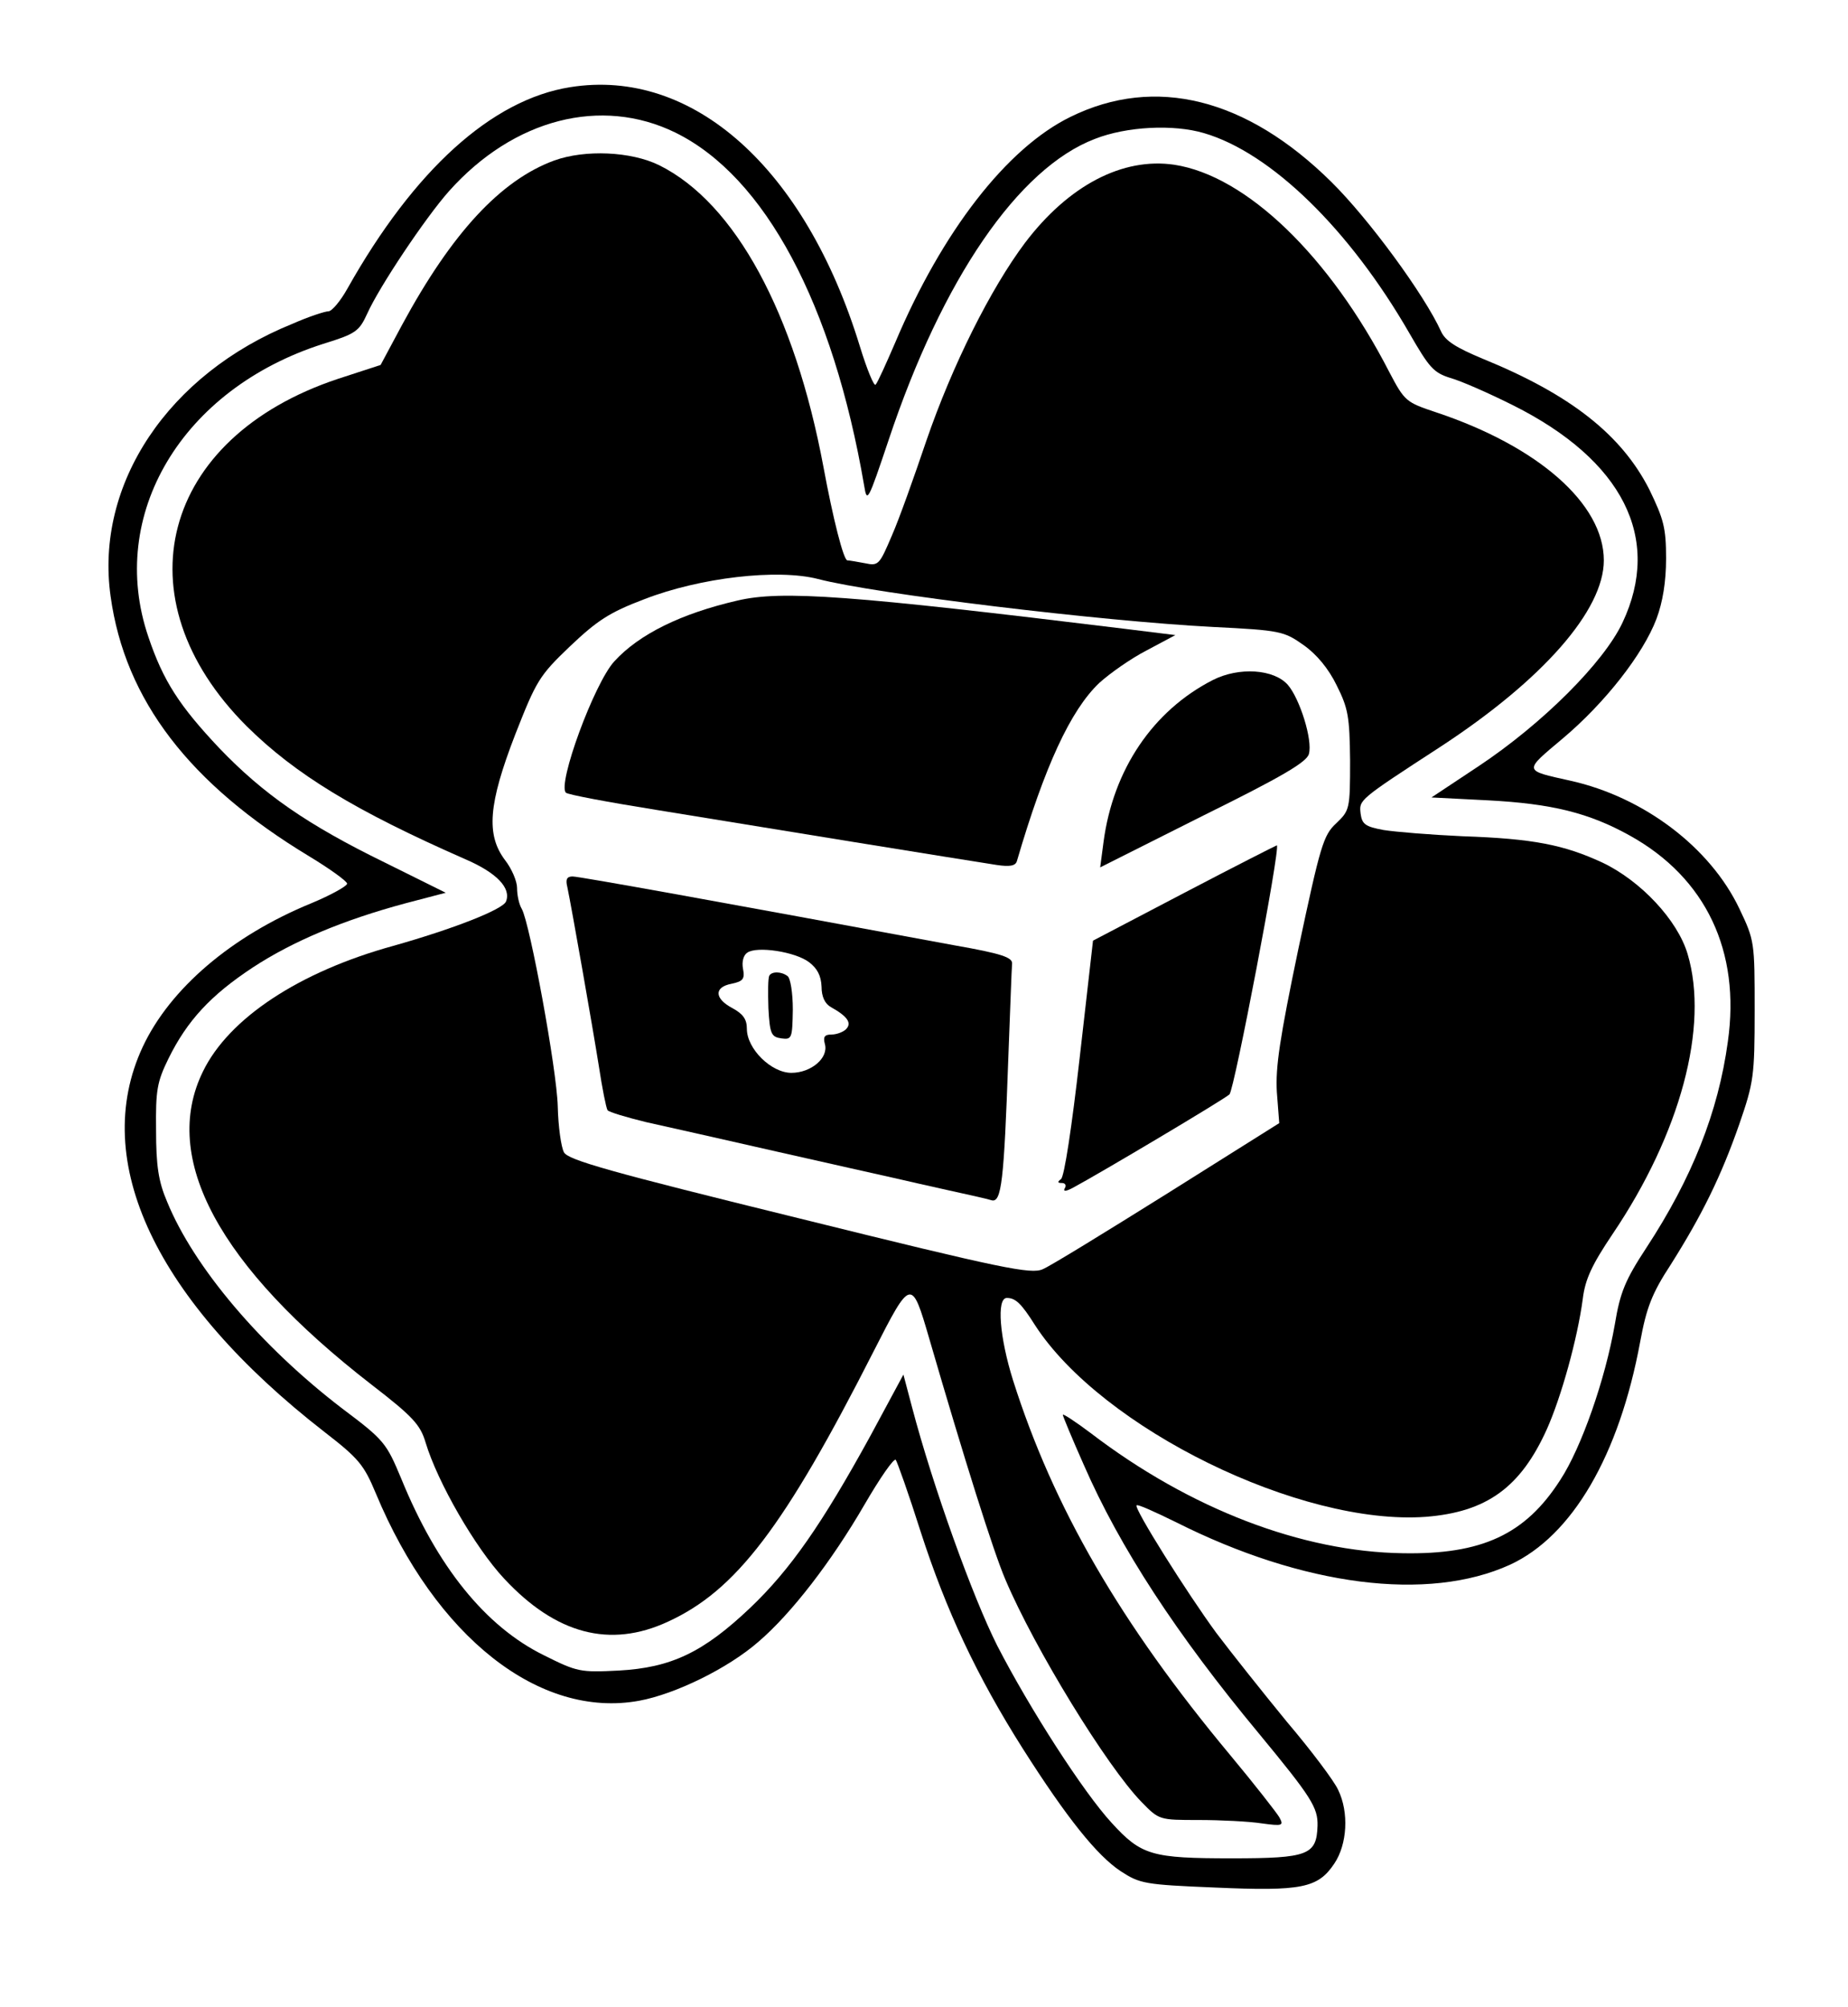 <?xml version="1.0" standalone="no"?>
<!DOCTYPE svg PUBLIC "-//W3C//DTD SVG 20010904//EN"
 "http://www.w3.org/TR/2001/REC-SVG-20010904/DTD/svg10.dtd">
<svg version="1.0" xmlns="http://www.w3.org/2000/svg"
 width="386pt" height="419pt" viewBox="0 0 386 419"
 preserveAspectRatio="xMidYMid meet">

<g transform="translate(0,419) scale(0.1,-0.1)"
fill="#000000" stroke="none">
<path d="M1191 4008 c-164 -26 -326 -173 -465 -420 -15 -27 -33 -48 -40 -48
-7 0 -41 -11 -75 -26 -260 -105 -413 -335 -380 -569 30 -217 165 -392 415
-543 43 -26 79 -52 79 -57 0 -5 -34 -24 -75 -41 -166 -68 -295 -178 -352 -300
-111 -238 27 -530 380 -804 71 -55 82 -68 107 -128 125 -300 342 -471 550
-433 76 14 186 68 249 123 69 59 153 168 222 287 32 55 61 97 65 93 3 -4 27
-71 52 -150 53 -164 117 -301 214 -454 91 -143 154 -222 204 -255 40 -26 50
-28 197 -34 181 -8 215 -1 249 50 27 40 31 107 8 154 -8 18 -56 82 -107 142
-50 61 -116 144 -147 185 -61 83 -173 261 -167 267 2 3 39 -14 82 -35 266
-134 527 -167 698 -89 130 60 228 228 272 466 13 70 24 100 64 161 65 103 105
184 143 293 30 87 32 100 32 237 0 143 0 146 -32 213 -61 128 -200 233 -353
267 -99 22 -98 19 -16 88 88 74 168 176 196 250 13 35 20 77 20 126 0 64 -5
82 -35 144 -58 114 -164 198 -348 273 -55 23 -78 37 -87 57 -35 77 -151 235
-229 312 -177 175 -368 223 -545 136 -133 -65 -268 -239 -366 -471 -19 -44
-37 -84 -41 -88 -3 -5 -18 31 -33 80 -114 372 -349 582 -605 541z m220 -95
c187 -92 329 -358 394 -737 6 -37 8 -33 51 95 112 336 271 568 431 629 66 26
164 31 228 12 140 -41 304 -201 429 -418 41 -71 50 -82 85 -93 22 -6 81 -32
131 -57 230 -115 312 -278 229 -454 -39 -83 -167 -211 -301 -300 l-98 -65 118
-6 c133 -7 211 -26 297 -74 158 -88 231 -241 204 -430 -20 -147 -75 -285 -170
-430 -44 -67 -55 -93 -66 -160 -20 -115 -70 -258 -114 -325 -73 -114 -164
-156 -329 -153 -210 3 -444 92 -652 251 -32 24 -58 41 -58 38 0 -3 20 -51 44
-105 75 -172 194 -354 366 -561 109 -132 123 -154 122 -192 -2 -61 -19 -68
-179 -68 -167 0 -189 6 -251 74 -59 64 -171 238 -239 370 -51 101 -134 331
-178 498 l-18 68 -69 -128 c-101 -184 -167 -279 -251 -359 -98 -93 -165 -125
-275 -131 -80 -4 -86 -3 -156 32 -122 60 -223 185 -298 369 -31 74 -35 80
-123 146 -170 130 -310 295 -366 432 -18 42 -23 75 -23 149 -1 84 2 101 26
150 39 79 88 132 176 190 84 55 189 99 319 134 l84 22 -127 63 c-162 79 -254
143 -346 239 -83 88 -117 140 -148 232 -87 255 70 518 365 612 68 21 75 26 92
63 25 56 122 201 171 256 135 151 318 198 473 122z"/>
<path d="M1158 3855 c-112 -41 -214 -151 -318 -343 l-45 -84 -89 -29 c-370
-123 -458 -458 -191 -725 102 -101 227 -177 457 -278 65 -28 96 -60 85 -88 -6
-17 -112 -58 -236 -93 -196 -54 -343 -151 -397 -262 -89 -181 33 -407 352
-654 87 -67 102 -84 113 -121 25 -83 104 -220 164 -284 108 -116 221 -146 342
-90 142 65 243 197 430 565 78 153 79 153 116 26 73 -251 134 -445 159 -503
61 -144 212 -390 284 -464 37 -38 37 -38 120 -38 46 0 105 -3 131 -7 44 -6 47
-5 37 13 -6 10 -52 69 -102 129 -230 276 -370 518 -454 783 -28 89 -35 172
-13 172 18 0 30 -11 59 -57 140 -216 555 -419 816 -400 127 10 198 61 253 183
30 67 64 189 75 272 5 41 19 71 62 135 142 210 202 434 157 585 -21 71 -98
153 -178 191 -80 37 -144 50 -292 55 -66 3 -140 9 -165 13 -38 7 -45 12 -48
34 -3 29 -7 27 167 140 214 140 341 285 341 389 0 118 -137 238 -350 309 -63
21 -66 23 -98 84 -125 243 -299 410 -449 433 -108 16 -221 -43 -312 -163 -72
-96 -152 -256 -206 -413 -25 -74 -57 -164 -72 -198 -26 -61 -28 -64 -56 -58
-16 3 -33 6 -37 6 -8 0 -30 87 -50 195 -60 321 -184 551 -343 630 -59 29 -155
33 -219 10z m551 -874 c119 -31 592 -88 824 -100 142 -7 149 -9 190 -38 27
-19 52 -49 69 -84 24 -48 27 -65 28 -157 0 -102 -1 -104 -29 -131 -27 -25 -33
-46 -79 -262 -39 -187 -48 -247 -45 -299 l5 -65 -234 -147 c-128 -80 -245
-152 -260 -158 -24 -11 -84 1 -508 106 -399 98 -483 122 -492 138 -6 11 -12
54 -13 96 -2 77 -58 381 -75 412 -6 10 -10 29 -10 44 0 14 -11 40 -25 58 -40
53 -35 117 21 262 44 112 50 123 114 184 57 54 82 71 156 99 116 45 278 64
363 42z"/>
<path d="M1540 2936 c-117 -27 -205 -70 -257 -127 -42 -46 -119 -256 -101
-274 3 -4 89 -20 189 -36 201 -33 652 -106 711 -115 27 -4 39 -2 42 8 58 198
112 315 172 372 22 20 66 51 99 68 l60 32 -105 13 c-573 70 -717 81 -810 59z"/>
<path d="M2533 2770 c-125 -64 -208 -187 -228 -338 l-7 -53 215 108 c164 81
217 112 221 129 8 29 -19 115 -44 144 -29 33 -102 38 -157 10z"/>
<path d="M2474 2326 l-191 -100 -28 -246 c-16 -141 -32 -248 -39 -252 -8 -6
-7 -8 2 -8 7 0 10 -5 6 -11 -4 -7 2 -7 17 1 56 30 315 184 327 195 10 9 107
516 99 520 -1 0 -88 -44 -193 -99z"/>
<path d="M1185 2338 c9 -43 53 -293 66 -375 7 -46 15 -86 18 -91 3 -4 40 -15
81 -25 41 -9 165 -37 275 -62 110 -25 218 -49 240 -54 22 -5 74 -17 115 -26
41 -9 82 -18 91 -21 21 -6 26 40 35 294 4 101 7 191 8 200 1 13 -22 21 -119
38 -486 90 -785 144 -799 144 -12 0 -15 -6 -11 -22z m505 -157 c17 -13 25 -28
26 -51 0 -21 7 -36 20 -43 34 -19 44 -33 31 -46 -6 -6 -20 -11 -30 -11 -15 0
-18 -5 -14 -20 8 -29 -29 -60 -70 -60 -42 0 -93 50 -93 92 0 20 -8 31 -30 43
-38 20 -39 44 -2 51 24 5 28 10 24 31 -3 15 1 29 9 34 20 14 100 2 129 -20z"/>
<path d="M1607 2153 c-3 -5 -3 -35 -2 -68 3 -54 6 -60 27 -63 22 -3 23 0 24
60 0 35 -5 66 -11 70 -13 10 -33 10 -38 1z"/>
</g>
</svg>
